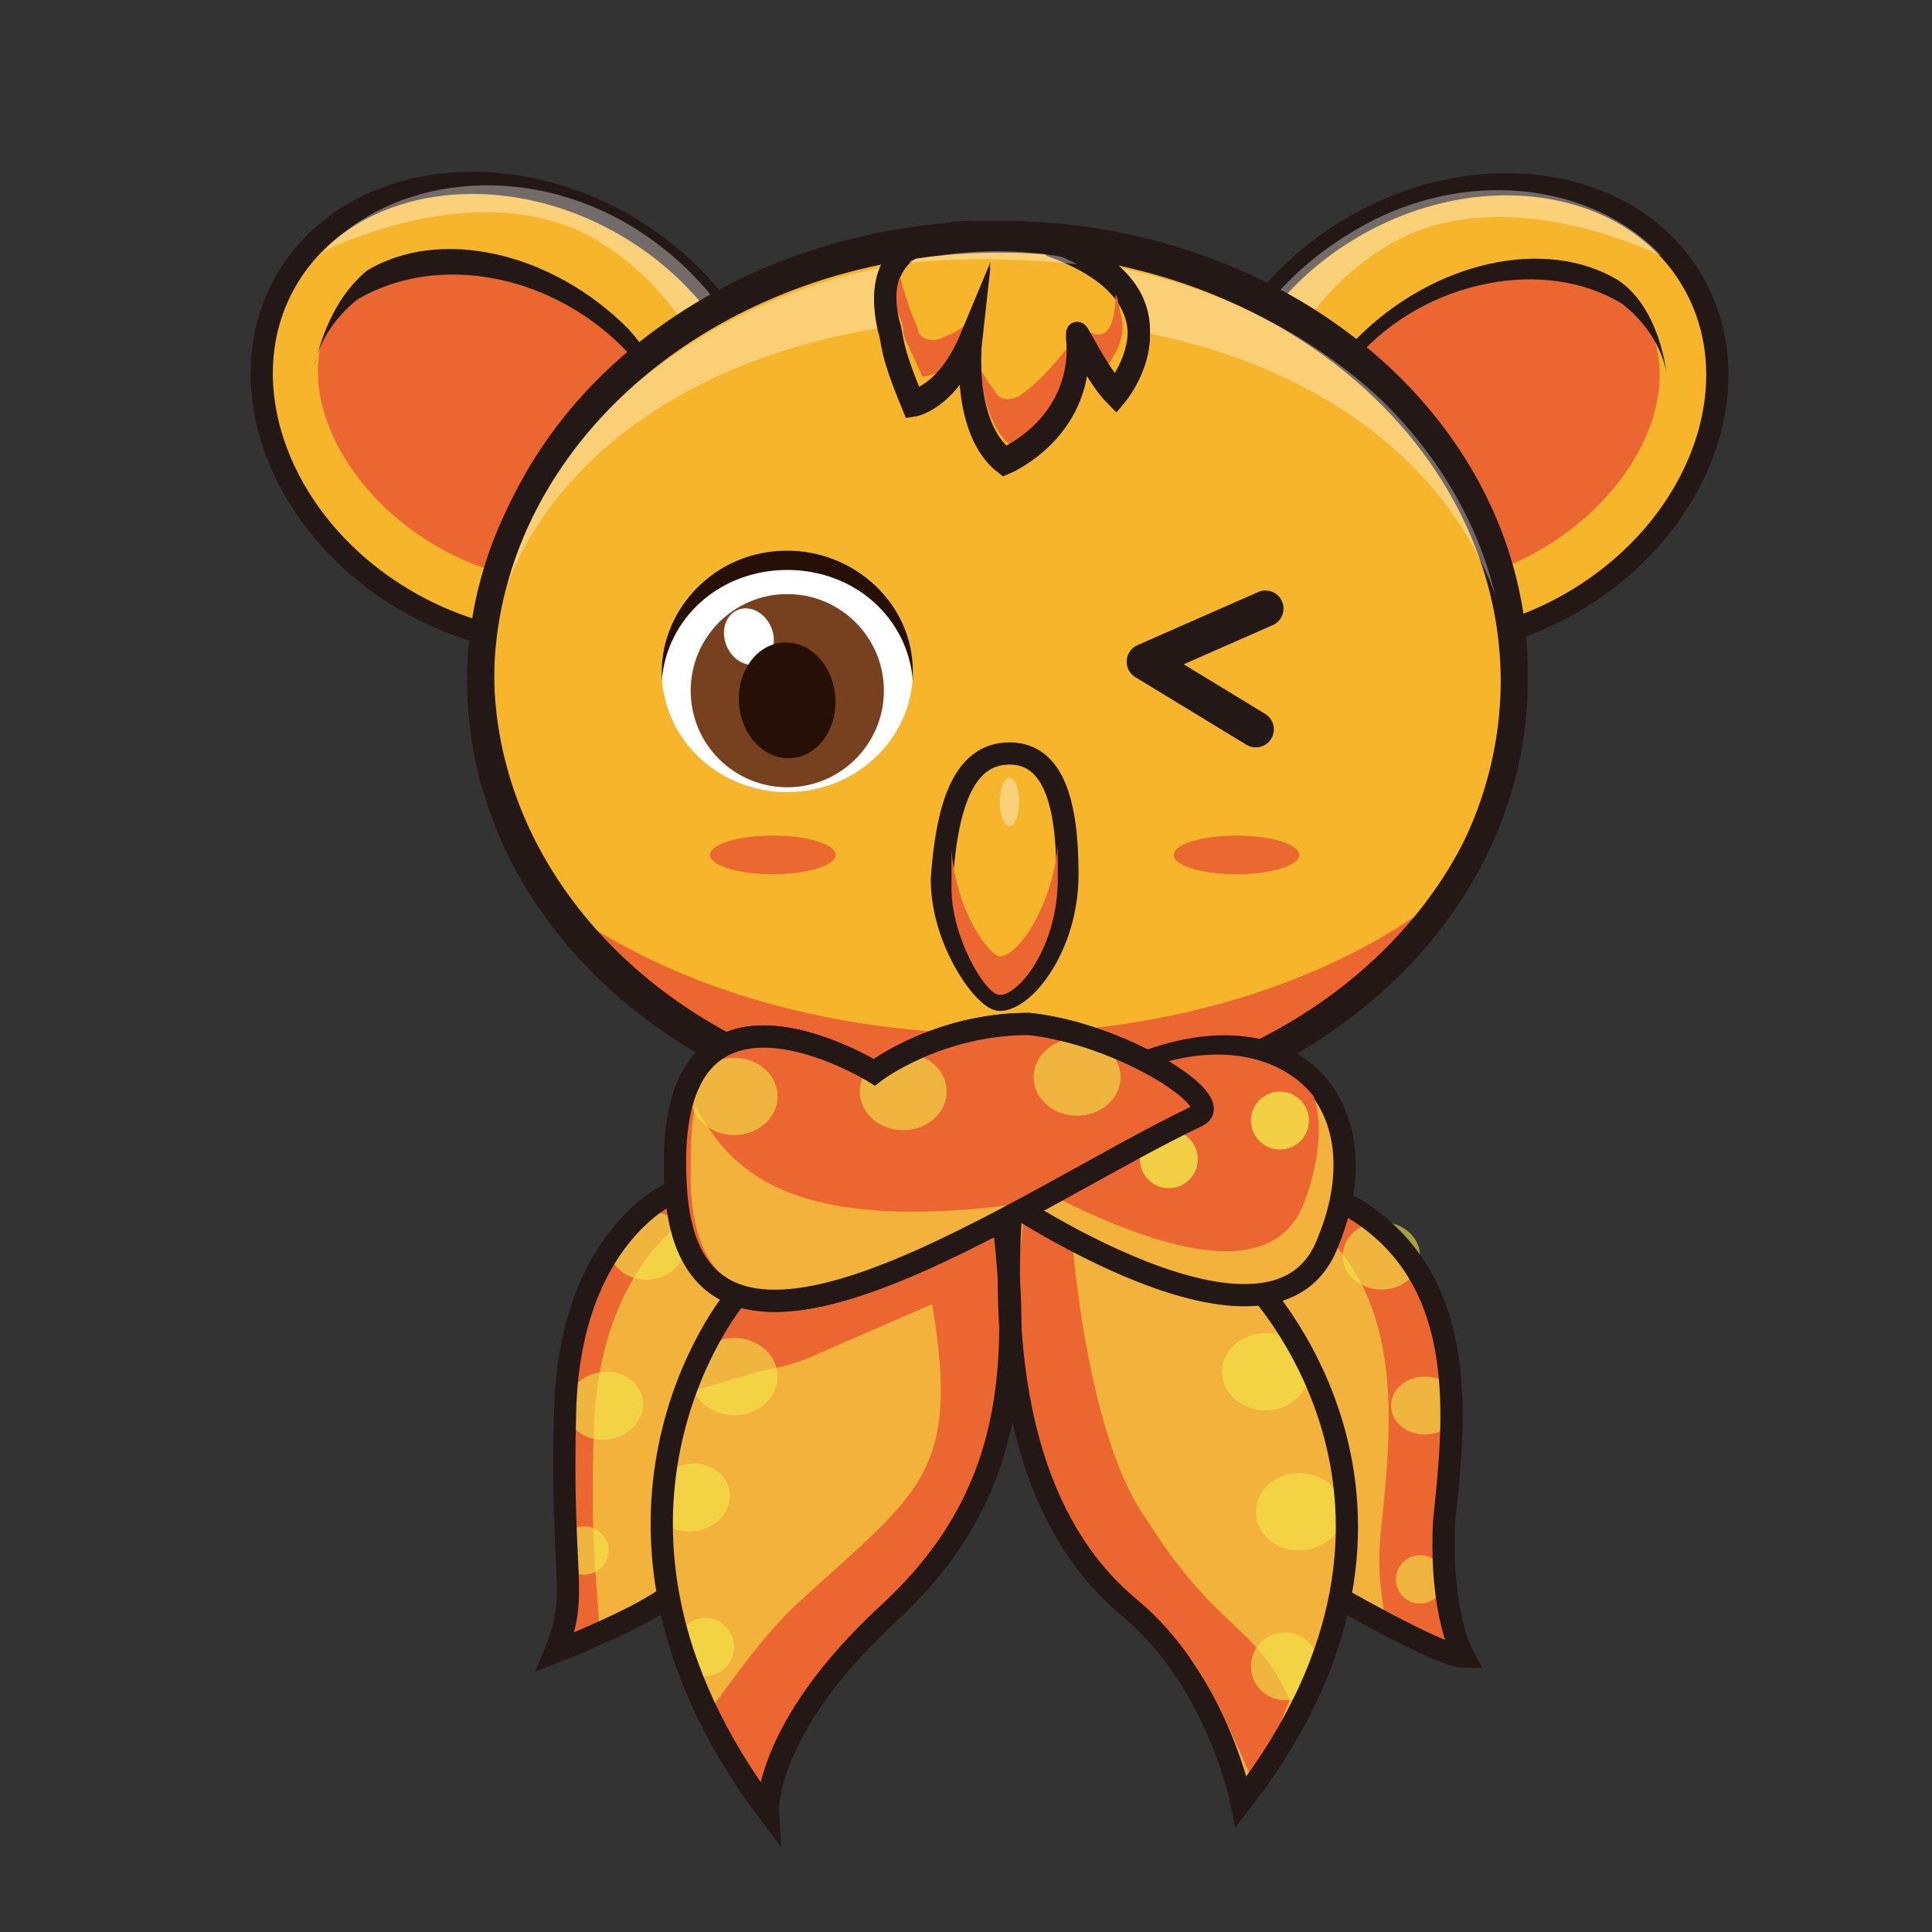 <?xml version="1.0" encoding="utf-8"?>
<!-- Generator: Adobe Illustrator 22.0.0, SVG Export Plug-In . SVG Version: 6.00 Build 0)  -->
<svg version="1.1" id="图层_1" xmlns="http://www.w3.org/2000/svg" xmlns:xlink="http://www.w3.org/1999/xlink" x="0px" y="0px"
	 viewBox="0 0 40 40" style="enable-background:new 0 0 40 40;" xml:space="preserve">
<rect x="0" y="0" width="40" height="40" fill="#333333" stroke="none"/>
<style type="text/css">
	.st0{fill:#F7B52C;stroke:#231815;stroke-width:0.46;stroke-miterlimit:10;}
	.st1{opacity:0.36;fill:#FFFFFF;enable-background:new    ;}
	.st2{fill:#EB6631;}
	.st3{fill:#231815;}
	.st4{opacity:0.35;fill:#FFFFFF;enable-background:new    ;}
	.st5{fill:#EB6930;}
	.st6{fill:#FFFFFF;}
	.st7{fill:#260F06;}
	.st8{fill:#77401F;}
	.st9{fill:none;stroke:#231815;stroke-width:0.46;stroke-miterlimit:10;}
	.st10{fill:#F3B23B;}
	.st11{opacity:0.6;fill:#F4E949;enable-background:new    ;}
	.st12{fill:#0F96AE;}
	.st13{opacity:0.8;fill:#F4E949;enable-background:new    ;}
	.st14{fill:none;stroke:#231815;stroke-width:0.748;stroke-linecap:round;stroke-linejoin:round;stroke-miterlimit:10;}
</style>
<title>music-block-icon</title>
<g>
	<ellipse transform="matrix(0.5 -0.866 0.866 0.5 -2.023 13.572)" class="st0" cx="10.7" cy="8.5" rx="4.5" ry="5.5"/>
	<path class="st1" d="M13.1,4.7c-2.3-1.4-5-1-6.4,0.5c1.5-0.7,3.9-1.3,5.7-0.2c2.6,1.6,3.4,5,2.1,7.2c-0.1,0.3-0.3,0.5-0.5,0.7
		c0.6-0.3,1.3-0.8,1.7-1.6C16.7,9.4,15.7,6.3,13.1,4.7z"/>
	<ellipse transform="matrix(0.551 -0.835 0.835 0.551 -2.634 12.606)" class="st2" cx="10.4" cy="8.7" rx="2.9" ry="4.1"/>
	<path class="st3" d="M13,7.3c0.8,0.8,1.3,1.8,1.2,2.7C14.3,9,13.9,7.8,13,6.8c-1.6-1.6-3.9-2.1-5.4-1.2C7,6.1,6.7,6.8,6.5,7.6
		c0.1-0.5,0.4-1,0.9-1.4C9.1,5.2,11.5,5.7,13,7.3z"/>
	<ellipse transform="matrix(0.866 -0.5 0.5 0.866 -0.253 16.287)" class="st0" cx="30.3" cy="8.6" rx="5.5" ry="4.5"/>
	<path class="st1" d="M28,4.8c2.3-1.4,5-1,6.4,0.5c-1.5-0.7-3.9-1.3-5.7-0.2c-2.6,1.6-3.4,5-2.1,7.2c0.1,0.3,0.3,0.5,0.5,0.7
		c-0.6-0.3-1.3-0.8-1.7-1.6C24.3,9.5,25.3,6.4,28,4.8z"/>
	<ellipse transform="matrix(0.835 -0.551 0.551 0.835 0.184 18.294)" class="st2" cx="30.6" cy="8.8" rx="4.1" ry="2.9"/>
	<path class="st3" d="M28.1,7.4c-0.8,0.8-1.3,1.8-1.2,2.7c-0.2-0.9,0.2-2.2,1.2-3.1c1.6-1.6,3.9-2.1,5.4-1.2c0.6,0.4,0.9,1.2,1,1.9
		c-0.1-0.5-0.4-1-0.9-1.4C32,5.3,29.5,5.8,28.1,7.4z"/>
	<ellipse class="st0" cx="20.6" cy="14.1" rx="10.7" ry="9.1"/>
	<path class="st4" d="M20.7,6.6c5.8,0,10.5,3,10.7,8c0-0.1,0-0.2,0-0.2c0-5-4.8-9.1-10.7-9.1S10,9.4,10,14.4c0,0.1,0,0.2,0,0.2
		C10.1,9.7,14.8,6.6,20.7,6.6z"/>
	<path class="st2" d="M11.8,18.9c1.9,2.4,5.1,4,8.8,4s6.9-1.6,8.8-4c-2.3,1.6-5.5,2.5-8.8,2.5C17.3,21.4,14.1,20.5,11.8,18.9z"/>
	<ellipse class="st5" cx="16" cy="17.7" rx="1.3" ry="0.4"/>
	<ellipse class="st5" cx="25.6" cy="17.7" rx="1.3" ry="0.4"/>
	<g>
		<path class="st0" d="M20.9,15.6c0.9,0,1.2,1,1.2,2.5s-0.9,2.6-1.4,2.6c-0.3,0-1.2-1.2-1.2-2.5C19.6,16.8,19.9,15.6,20.9,15.6z"/>
		<path class="st2" d="M20.7,19.8c-0.2,0-0.9-0.9-1-2.2c0,0.1,0,0.6,0,0.8c0,1,0.7,2.2,1,2.2c0.4,0,1.2-1,1.2-2.4c0-0.2,0-0.5,0-0.7
			C21.8,18.7,21.1,19.8,20.7,19.8z"/>
		<ellipse class="st1" cx="20.9" cy="16.6" rx="0.2" ry="0.5"/>
	</g>
	<g>
		<g>
			<ellipse class="st6" cx="16.3" cy="13.9" rx="2.6" ry="2.5"/>
			<path class="st7" d="M16.3,11.8c1.4,0,2.5,1,2.6,2.3c0-0.1,0-0.1,0-0.2c0-1.4-1.2-2.5-2.6-2.5c-1.5,0-2.6,1.2-2.6,2.5
				c0,0.1,0,0.1,0,0.2C13.8,12.8,14.9,11.8,16.3,11.8z"/>
			<circle class="st8" cx="16.3" cy="14.3" r="2"/>
			<ellipse transform="matrix(0.921 -0.389 0.389 0.921 -3.905 7.053)" class="st6" cx="15.5" cy="13.2" rx="0.5" ry="0.6"/>
		</g>
		
			<ellipse transform="matrix(0.997 -7.629886e-02 7.629886e-02 0.997 -1.06 1.287)" class="st7" cx="16.3" cy="14.5" rx="1" ry="1.2"/>
	</g>
	<ellipse class="st9" cx="20.7" cy="13.9" rx="10.7" ry="9.1"/>
	<path class="st0" d="M20.3,5c-0.3,0-0.5,0-0.9,0c-0.6,0-1.3,0.5-1,1.8c0.1,0.3,0,0.4,0.5,1.6c0,0,0.7-0.1,1.2-1.3
		c0,0-0.2,1.8,0.7,2.5c0,0,1.7-0.7,1.5-2.6c0-0.1,0.4,0.8,0.8,1.2c0,0,1.7-2-1.3-3.1c-0.1-0.1-0.3-0.1-0.4-0.1L20.3,5z"/>
	<path class="st2" d="M21.1,8.2c-0.2,0.1-0.4,0.1-0.5-0.1C20.1,7.5,20,6.7,20,6.7c-0.2,0.2-0.3,0.2-0.5,0.3s-0.5,0-0.5-0.2
		c-0.3-0.7-0.4-1.2-0.4-1.3c-0.4,0.5,0,0.8,0.1,1.3c0,0.2,0,0.1,0.4,1c0,0,0.8-0.1,1.2-0.7c0,0-0.1,1.5,0.6,2.1c0,0,1.3-0.5,1.2-2
		C21.7,7.7,21.4,8,21.1,8.2z"/>
	<path class="st2" d="M23.1,6c0,1.7-0.9,0.5-0.9,0.7c0,0.1,0.1,0.1,0.1,0.2c0.1,0.1,0.2,0.3,0.3,0.4c0.3,0.6,0.4,0.1,0.5,0
		c0.1-0.2,0.2-0.5,0.1-0.8L23.1,6z"/>
	<ellipse class="st9" cx="20.7" cy="14.1" rx="10.7" ry="9.1"/>
	<path class="st2" d="M13.9,33c-0.6,0.5-2.4,1.2-2.4,1.2c0.5-1.2,0.1-1.5,0.2-5c0.1-3.6,2.2-4.5,2.2-4.5l3,3.4L13.9,33"/>
	<path class="st10" d="M16.5,27.9l-2.4-2.6c-0.6,0.5-1.7,1.7-1.8,4.2c-0.1,2.6,0.1,3.5,0.1,4.2c0.4-0.2,0.8-0.4,1.2-0.6L16.5,27.9z"
		/>
	<ellipse transform="matrix(0.981 -0.194 0.194 0.981 -4.737 3.08)" class="st11" cx="13.4" cy="25.8" rx="0.8" ry="0.7"/>
	<ellipse transform="matrix(0.981 -0.195 0.195 0.981 -5.419 2.995)" class="st11" cx="12.5" cy="29.1" rx="0.8" ry="0.7"/>
	<ellipse class="st11" cx="12.1" cy="32.1" rx="0.5" ry="0.5"/>
	<path class="st9" d="M13.9,33c-0.6,0.5-2.4,1.2-2.4,1.2c0.5-1.2,0.1-1.5,0.2-5c0.1-3.6,2.2-4.5,2.2-4.5l3,3.4L13.9,33"/>
	<path class="st10" d="M27.1,32.7c0,0,2.4,1.4,2.9,1.4c0,0-0.5-0.9-0.4-2.8c0.2-2,0.6-5-1.9-6.5l-1.4-0.4l-0.6,3.9L27.1,32.7z"/>
	<path class="st2" d="M28.6,31.6c-0.1,0.8,0,1.5,0.1,2c0.6,0.3,1.5,0.7,1.7,0.6c0,0-0.5-0.9-0.4-2.8c0.1-1.9,0.6-5-1.9-6.5l-1.4-0.5
		L26.6,25h0.1C29.2,26.5,28.8,29.6,28.6,31.6z"/>
	<ellipse class="st11" cx="28.6" cy="26" rx="0.8" ry="0.7"/>
	<ellipse class="st11" cx="29.5" cy="29.1" rx="0.7" ry="0.6"/>
	<circle class="st11" cx="29.4" cy="32.7" r="0.5"/>
	<path class="st9" d="M27.4,32.9c0,0,2.4,1.4,2.9,1.4c0,0-0.5-0.9-0.4-2.8c0.2-2,0.6-5-1.9-6.5l-1.4-0.5l-0.6,3.9L27.4,32.9z"/>
	<path class="st12" d="M27.2,28.7c-0.5-1-1.2-1.7-1.2-1.7l-4.9-2.2C21,25.4,21,26,21,26.5C22.4,27.5,24.6,28.7,27.2,28.7z"/>
	<path class="st10" d="M25.9,26.4c0,0,4.6,4.6-0.2,10.8c0,0-0.5-2.5-2.3-4c-1.7-1.4-2.9-4.1-2.4-9L25.9,26.4z"/>
	<path class="st2" d="M24.7,34.4c0.5,0.7,1.2,2.4,1.2,2.4c0.5-0.6,0.5-0.9,0.8-1.6c-0.7-1.6-1.5-1.4-3-3.8c-1.2-1.7-1.5-5.7-1.5-5.7
		l-1-0.5C20.4,31.4,23.7,33.1,24.7,34.4z"/>
	<path class="st2" d="M20.6,24.6c0.5,3.6,0.3,6.3-2.3,8.7s-2.5,4.1-2.5,4.1c-4.5-6-0.7-10.6-0.7-10.6L20.6,24.6z"/>
	<path class="st10" d="M16.4,33.3c2.6-2.4,3.5-2.7,2.9-6.3l-2.3,1c-0.4,0.2-0.8,0.3-1.3,0.4L14,28.9c-0.5,1.6-0.6,3.9,0.7,6.5
		C15.1,34.9,15.6,34.1,16.4,33.3z"/>
	<ellipse class="st11" cx="15.2" cy="28.5" rx="0.9" ry="0.8"/>
	<ellipse class="st11" cx="26.2" cy="28.4" rx="0.9" ry="0.8"/>
	<ellipse class="st11" cx="26.9" cy="31.3" rx="0.9" ry="0.8"/>
	<ellipse class="st11" cx="26.6" cy="34.5" rx="0.7" ry="0.7"/>
	<ellipse transform="matrix(0.981 -0.195 0.195 0.981 -5.757 3.383)" class="st11" cx="14.3" cy="31" rx="0.8" ry="0.7"/>
	<ellipse class="st11" cx="14.6" cy="34.1" rx="0.6" ry="0.6"/>
	<path class="st9" d="M18.1,22.2c0,0-4.5-2.8-4.1,2.5c0.4,5.1,7.2,0.1,10.8-1.6c0.6-0.3-1.6-1.7-3.5-1.9
		C19.4,21.2,18.1,22.2,18.1,22.2z"/>
	<path class="st9" d="M20.7,24.7c0.5,3.6,0.3,6.3-2.3,8.7c-2.6,2.4-2.5,4.1-2.5,4.1c-4.5-6-0.7-10.6-0.7-10.6L20.7,24.7z"/>
	<path class="st9" d="M25.9,26.5c0,0,4.6,4.6-0.2,10.8c0,0-0.5-2.5-2.3-4c-1.7-1.4-2.9-4.1-2.4-9L25.9,26.5z"/>
	<path class="st10" d="M20.7,24.7c0,0,5.8,4,6.9,1c1.2-2.9-0.9-5.2-4.5-3.4"/>
	<path class="st9" d="M20.6,24.7c0,0,5.8,4,6.9,1c1.2-2.9-0.9-5.2-4.5-3.4"/>
	<path class="st2" d="M27,24.9c0.3-0.8,0.4-1.6,0.2-2.2c-0.7-0.9-2.3-1.3-4.3-0.2l-1.8,1.9C22.8,25.3,26.2,27,27,24.9z"/>
	<circle class="st13" cx="24.2" cy="24" r="0.6"/>
	<ellipse class="st13" cx="26.5" cy="23.2" rx="0.6" ry="0.6"/>
	<path class="st2" d="M18.1,22.2c0,0-4.5-2.8-4.1,2.5c0.4,5.1,7.2,0.1,10.8-1.6c0.6-0.3-1.6-1.7-3.5-1.9
		C19.5,21.2,18.1,22.2,18.1,22.2z"/>
	<path class="st10" d="M14.4,22.9c-0.1,0.4-0.1,0.8-0.1,1.6c0.1,2.9,2.1,3.1,7,0.4C16.3,25.6,15.1,24.2,14.4,22.9z"/>
	<ellipse class="st11" cx="18.7" cy="22.6" rx="0.9" ry="0.8"/>
	<ellipse class="st11" cx="15.2" cy="22.7" rx="0.9" ry="0.8"/>
	<ellipse class="st11" cx="22.3" cy="22.3" rx="0.9" ry="0.8"/>
	<path class="st9" d="M18.1,22.2c0,0-4.5-2.8-4.1,2.5c0.4,5.1,7.2,0.1,10.8-1.6c0.6-0.3-1.6-1.7-3.5-1.9
		C19.4,21.2,18.1,22.2,18.1,22.2z"/>
	<path class="st1" d="M18.4,5.5c0,0,1.5-0.3,4.2,0c0,0-0.2-0.1-0.7-0.2c-0.7-0.1-1.6-0.2-3.1,0.1L18.4,5.5z"/>
	<path class="st9" d="M20.3,4.8c-0.3,0-0.6,0-0.9,0.1c-0.6,0.1-1.3,0.6-1,1.8c0.1,0.3,0,0.4,0.5,1.6c0,0,0.7-0.1,1.2-1.3
		c0,0-0.2,1.8,0.7,2.5c0,0,1.7-0.7,1.5-2.6c0-0.1,0.4,0.8,0.8,1.2c0,0,1.7-2-1.3-3.1c-0.1-0.1-0.3-0.1-0.4-0.1H20.3z"/>
	<polyline class="st14" points="26.2,12.6 23.7,13.7 26,15.1 	"/>
</g>
</svg>
